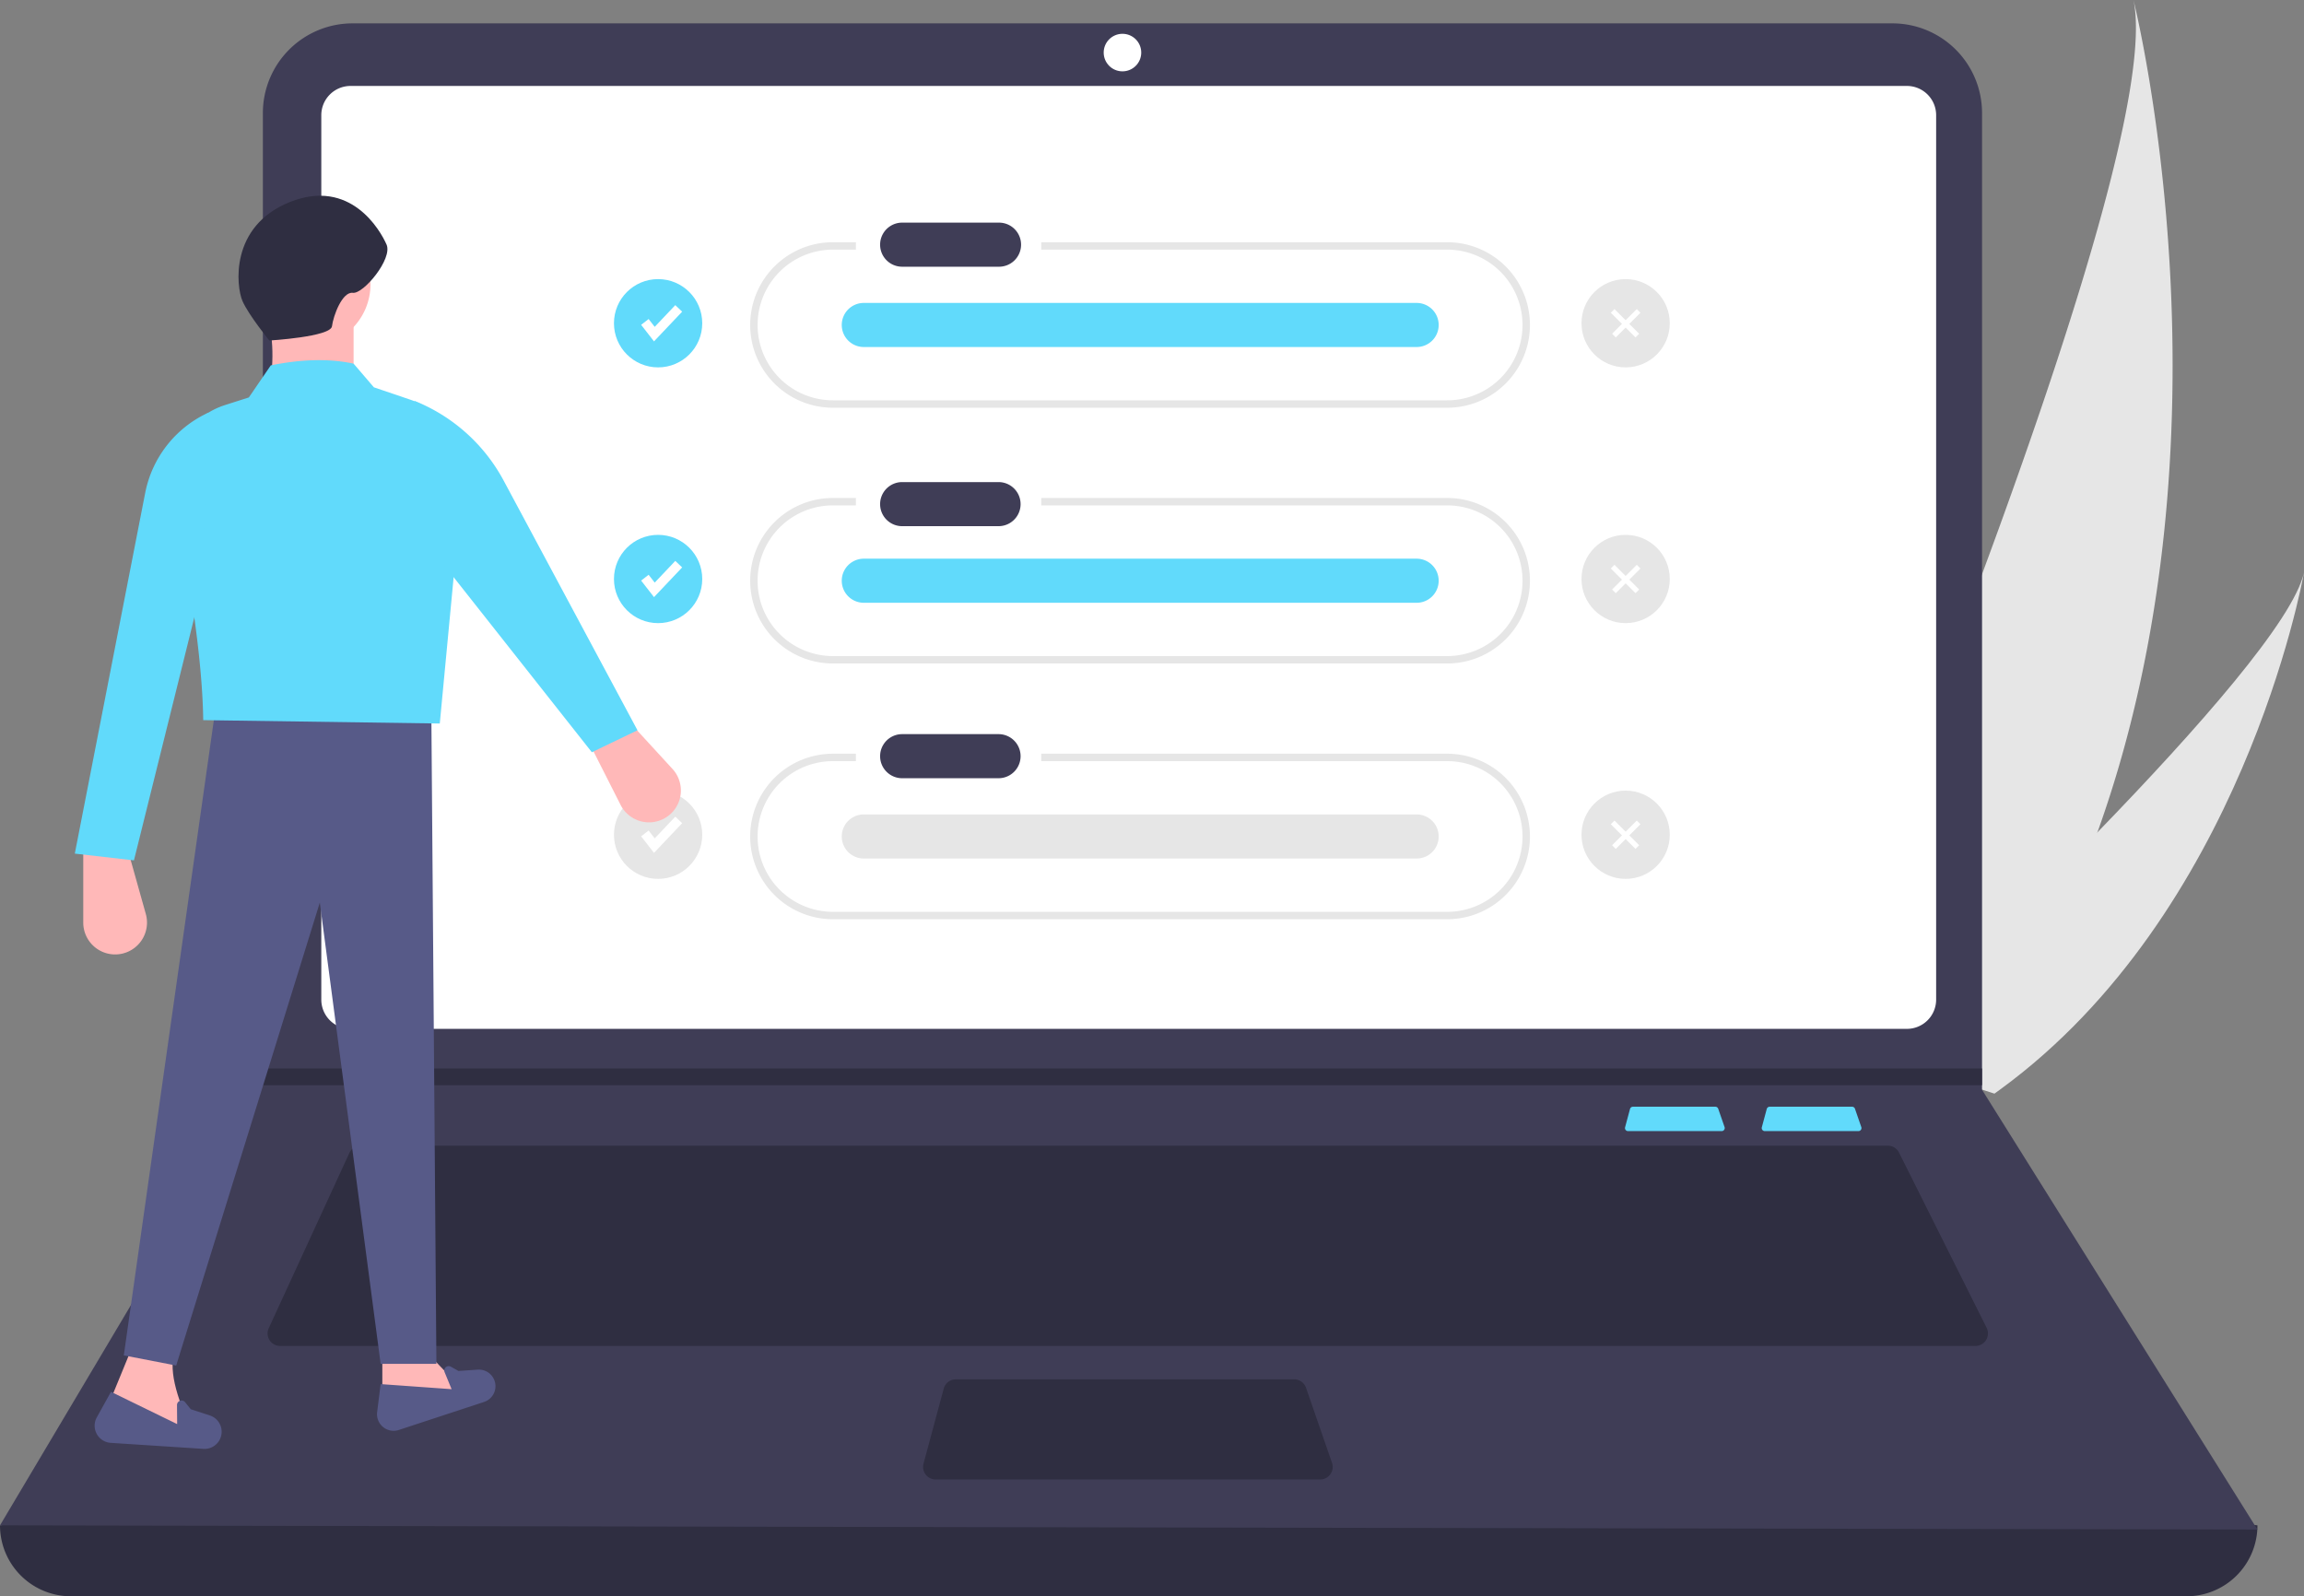 <svg id="e947267e-2fd0-4612-8553-18e563890315" data-name="Layer 1" xmlns="http://www.w3.org/2000/svg" width="808.778" height="560.418" viewBox="0 0 808.778 560.418"><rect x="0" y="0" width="808.778" height="560.418" fill="#808080" stroke="none"/><path d="M931.874,462.004a348.201,348.201,0,0,1-45.13,86.56c-.438.618-.884,1.223-1.332,1.837L827.663,531.7c.261-.596.546-1.264.85-1.994C846.7,486.687,956.151,224.46,944.529,169.791,945.639,174.28,981.902,322.801,931.874,462.004Z" transform="translate(-195.611 -169.791)" fill="#e6e6e6"/><path d="M897.885,552.173c-.705.532-1.431,1.057-2.164,1.568l-43.321-14.03c.518-.479,1.121-1.044,1.815-1.681,11.34-10.6,45.03-42.358,77.659-76.025,35.065-36.18,68.914-74.558,72.515-91.249C1003.712,374.564,982.346,490.421,897.885,552.173Z" transform="translate(-195.611 -169.791)" fill="#e6e6e6"/><path d="M963.145,730.209H220.512a24.901,24.901,0,0,1-24.901-24.901v0q403.807-46.93,792.435,0v0A24.901,24.901,0,0,1,963.145,730.209Z" transform="translate(-195.611 -169.791)" fill="#2f2e41"/><path d="M988.046,706.773l-792.435-1.465L287.451,550.776l.439-.732V209.472a31.475,31.475,0,0,1,31.478-31.478H859.894A31.475,31.475,0,0,1,891.372,209.472v342.915Z" transform="translate(-195.611 -169.791)" fill="#3f3d56"/><path d="M318.651,199.966a10.265,10.265,0,0,0-10.253,10.253V520.748a10.265,10.265,0,0,0,10.253,10.253H865.006a10.266,10.266,0,0,0,10.253-10.253V210.219a10.265,10.265,0,0,0-10.253-10.253Z" transform="translate(-195.611 -169.791)" fill="#fff"/><path d="M322.241,572.015a4.406,4.406,0,0,0-3.992,2.558l-28.299,61.52a4.394,4.394,0,0,0,3.992,6.231H889.053a4.394,4.394,0,0,0,3.929-6.36l-30.76-61.52a4.372,4.372,0,0,0-3.929-2.429Z" transform="translate(-195.611 -169.791)" fill="#2f2e41"/><circle cx="394.021" cy="18.457" r="6.591" fill="#fff"/><path d="M531.137,654.042a4.401,4.401,0,0,0-4.243,3.251l-7.099,26.366a4.394,4.394,0,0,0,4.243,5.537H659.036A4.393,4.393,0,0,0,663.187,683.364l-9.126-26.366a4.397,4.397,0,0,0-4.153-2.957Z" transform="translate(-195.611 -169.791)" fill="#2f2e41"/><polygon points="695.761 375.126 695.761 380.985 91.84 380.985 92.295 380.253 92.295 375.126 695.761 375.126" fill="#2f2e41"/><path d="M703.615,254.83H561.125v2.603H703.615a26.451,26.451,0,0,1,0,52.902H488.003a26.451,26.451,0,0,1,0-52.902h8.057v-2.603h-8.057a29.053,29.053,0,0,0,0,58.107H703.615a29.053,29.053,0,1,0,0-58.107Z" transform="translate(-195.611 -169.791)" fill="#e6e6e6"/><path d="M703.615,344.619H561.125v2.603H703.615a26.451,26.451,0,0,1,0,52.902H488.003a26.451,26.451,0,0,1,0-52.902h8.057v-2.603h-8.057a29.053,29.053,0,0,0,0,58.107H703.615a29.053,29.053,0,1,0,0-58.107Z" transform="translate(-195.611 -169.791)" fill="#e6e6e6"/><path d="M703.615,434.407H561.125V437.01H703.615a26.451,26.451,0,1,1,0,52.902H488.003a26.451,26.451,0,0,1,0-52.902h8.057v-2.603h-8.057a29.053,29.053,0,0,0,0,58.107H703.615a29.053,29.053,0,1,0,0-58.107Z" transform="translate(-195.611 -169.791)" fill="#e6e6e6"/><path id="ab287899-84e3-434f-b92d-b2aaa12c9990" data-name="Path 40" d="M512.144,247.954a7.739,7.739,0,0,0,0,15.475h33.945a7.739,7.739,0,1,0,.254-15.475q-.127-.002-.254,0Z" transform="translate(-195.611 -169.791)" fill="#3f3d56"/><path id="af2a4b37-a3ed-4662-953e-6f9b285406f1" data-name="Path 40" d="M512.144,339.044a7.739,7.739,0,0,0,0,15.475h33.945a7.739,7.739,0,0,0,.254-15.475q-.127-.002-.254,0Z" transform="translate(-195.611 -169.791)" fill="#3f3d56"/><path id="ff7e389f-e1f1-4104-a8c8-8a888f7bdbd5" data-name="Path 40" d="M512.144,427.532a7.739,7.739,0,0,0,0,15.475h33.945a7.739,7.739,0,0,0,.254-15.475q-.127-.002-.254,0Z" transform="translate(-195.611 -169.791)" fill="#3f3d56"/><path id="ab3f55ca-45f9-4d6f-a8ad-e44fa73330dd" data-name="Path 40" d="M498.68,276.146a7.739,7.739,0,0,0,0,15.475H692.684a7.739,7.739,0,1,0,.254-15.475q-.127-.002-.254,0Z" transform="translate(-195.611 -169.791)" fill="#61dafb"/><path id="b755e68c-1f13-420d-a9db-7573ff270e8f" data-name="Path 40" d="M498.68,365.935a7.739,7.739,0,0,0,0,15.475H692.684a7.739,7.739,0,1,0,.254-15.475q-.127-.002-.254,0Z" transform="translate(-195.611 -169.791)" fill="#61dafb"/><path id="f0f56a0b-ed67-4282-9bfe-4d2fc6a8304e" data-name="Path 40" d="M498.68,455.723a7.739,7.739,0,0,0,0,15.475H692.684a7.739,7.739,0,1,0,.254-15.475q-.127-.002-.254,0Z" transform="translate(-195.611 -169.791)" fill="#e6e6e6"/><circle cx="231.015" cy="113.483" r="15.495" fill="#61dafb"/><polygon points="229.577 119.849 225.063 114.045 227.688 112.003 229.826 114.751 237.046 107.129 239.461 109.417 229.577 119.849" fill="#fff"/><circle cx="231.015" cy="203.272" r="15.495" fill="#61dafb"/><polygon points="229.577 209.638 225.063 203.834 227.688 201.792 229.826 204.54 237.046 196.918 239.461 199.206 229.577 209.638" fill="#fff"/><circle cx="231.015" cy="293.06" r="15.495" fill="#e6e6e6"/><circle cx="570.65" cy="113.483" r="15.495" fill="#e6e6e6"/><circle cx="570.65" cy="203.272" r="15.495" fill="#e6e6e6"/><circle cx="570.65" cy="293.06" r="15.495" fill="#e6e6e6"/><polygon points="229.577 299.427 225.063 293.623 227.688 291.581 229.826 294.329 237.046 286.707 239.461 288.994 229.577 299.427" fill="#fff"/><rect x="765.121" y="277.147" width="1.824" height="12.254" transform="translate(-171.55 454.845) rotate(-45)" fill="#fff"/><rect x="760.362" y="282.362" width="12.254" height="1.824" transform="translate(-171.416 455.168) rotate(-45)" fill="#fff"/><rect x="765.121" y="366.936" width="1.824" height="12.254" transform="translate(-235.04 481.144) rotate(-45)" fill="#fff"/><rect x="760.362" y="372.151" width="12.254" height="1.824" transform="translate(-234.906 481.466) rotate(-45)" fill="#fff"/><rect x="765.121" y="456.725" width="1.824" height="12.254" transform="translate(-298.53 507.442) rotate(-45)" fill="#fff"/><rect x="760.362" y="461.939" width="12.254" height="1.824" transform="translate(-298.397 507.765) rotate(-45)" fill="#fff"/><path d="M429.606,456.644l0,0a11.189,11.189,0,0,0,2.072-16.896l-14.875-16.215-14.288,7.234,10.936,21.599A11.189,11.189,0,0,0,429.606,456.644Z" transform="translate(-195.611 -169.791)" fill="#ffb8b8"/><path d="M237.317,504.799h0a11.189,11.189,0,0,0,9.48-14.138l-5.947-21.186H224.836v24.209A11.189,11.189,0,0,0,237.317,504.799Z" transform="translate(-195.611 -169.791)" fill="#ffb8b8"/><polygon points="134.211 494.829 164.462 490.084 152.006 477.034 134.211 477.034 134.211 494.829" fill="#ffb8b8"/><path d="M232.547,665.806l31.437,8.304c-5.79-12.011-9.356-22.639-7.118-29.657l-14.829-1.779Z" transform="translate(-195.611 -169.791)" fill="#ffb8b8"/><polygon points="43.46 475.848 61.848 479.407 112.265 316.886 133.618 478.814 153.192 478.814 151.412 249.861 75.49 249.861 43.46 475.848" fill="#575a88"/><path d="M335.613,671.822l29.922-9.843a5.819,5.819,0,0,0,3.387-8.131h0a5.819,5.819,0,0,0-5.597-3.204l-6.788.459-2.66-1.497a1.547,1.547,0,0,0-2.19,1.938l2.453,5.957-24.912-1.779-1.229,9.833A5.835,5.835,0,0,0,335.613,671.822Z" transform="translate(-195.611 -169.791)" fill="#575a88"/><path d="M234.479,676.347l32.527,2.109a6.022,6.022,0,0,0,6.392-6.497h0a6.022,6.022,0,0,0-4.136-5.237l-6.693-2.182-1.975-2.465a1.601,1.601,0,0,0-2.85,1.014l.054,6.667-23.228-11.331-4.978,8.965A6.038,6.038,0,0,0,234.479,676.347Z" transform="translate(-195.611 -169.791)" fill="#575a88"/><circle cx="108.113" cy="99.796" r="21.946" fill="#ffb8b8"/><path d="M289.488,309.92h30.25v-29.064H289.488C291.988,289.832,291.665,299.612,289.488,309.92Z" transform="translate(-195.611 -169.791)" fill="#ffb8b8"/><path d="M266.949,422.617l83.04,1.186,8.304-87.73a27.397,27.397,0,0,0-18.587-25.942l-12.85-4.364-7.118-8.304c-8.986-1.942-18.764-1.471-29.064.593l-7.711,11.27-8.303,2.65A27.312,27.312,0,0,0,255.663,338.763C261.842,370.677,266.646,400.338,266.949,422.617Z" transform="translate(-195.611 -169.791)" fill="#61dafb"/><path d="M221.87,469.476l20.76,2.373,23.726-95.496,2.373-61.687-.7.339A39.291,39.291,0,0,0,246.578,342.848Z" transform="translate(-195.611 -169.791)" fill="#61dafb"/><path d="M403.372,433.887l16.015-7.711-46.973-87.651a61.413,61.413,0,0,0-31.321-28.012h0l8.897,55.755Z" transform="translate(-195.611 -169.791)" fill="#61dafb"/><path d="M290.16,289.339s21.52-1.276,21.986-4.999,3.608-12.214,7.33-11.748,14.038-11.943,11.829-16.945-12.637-23.419-33.926-14.931-18.849,29.776-16.64,34.779S290.16,289.339,290.16,289.339Z" transform="translate(-195.611 -169.791)" fill="#2f2e41"/><path d="M816.83,558.338a1.072,1.072,0,0,0-1.033.792l-1.729,6.42a1.07,1.07,0,0,0,1.033,1.348H847.975a1.07,1.07,0,0,0,1.011-1.42l-2.222-6.42a1.071,1.071,0,0,0-1.011-.72Z" transform="translate(-195.611 -169.791)" fill="#61dafb"/><path d="M768.83,558.338a1.072,1.072,0,0,0-1.033.792l-1.729,6.42a1.07,1.07,0,0,0,1.033,1.348H799.975a1.07,1.07,0,0,0,1.011-1.42l-2.222-6.42a1.071,1.071,0,0,0-1.011-.72Z" transform="translate(-195.611 -169.791)" fill="#61dafb"/></svg>